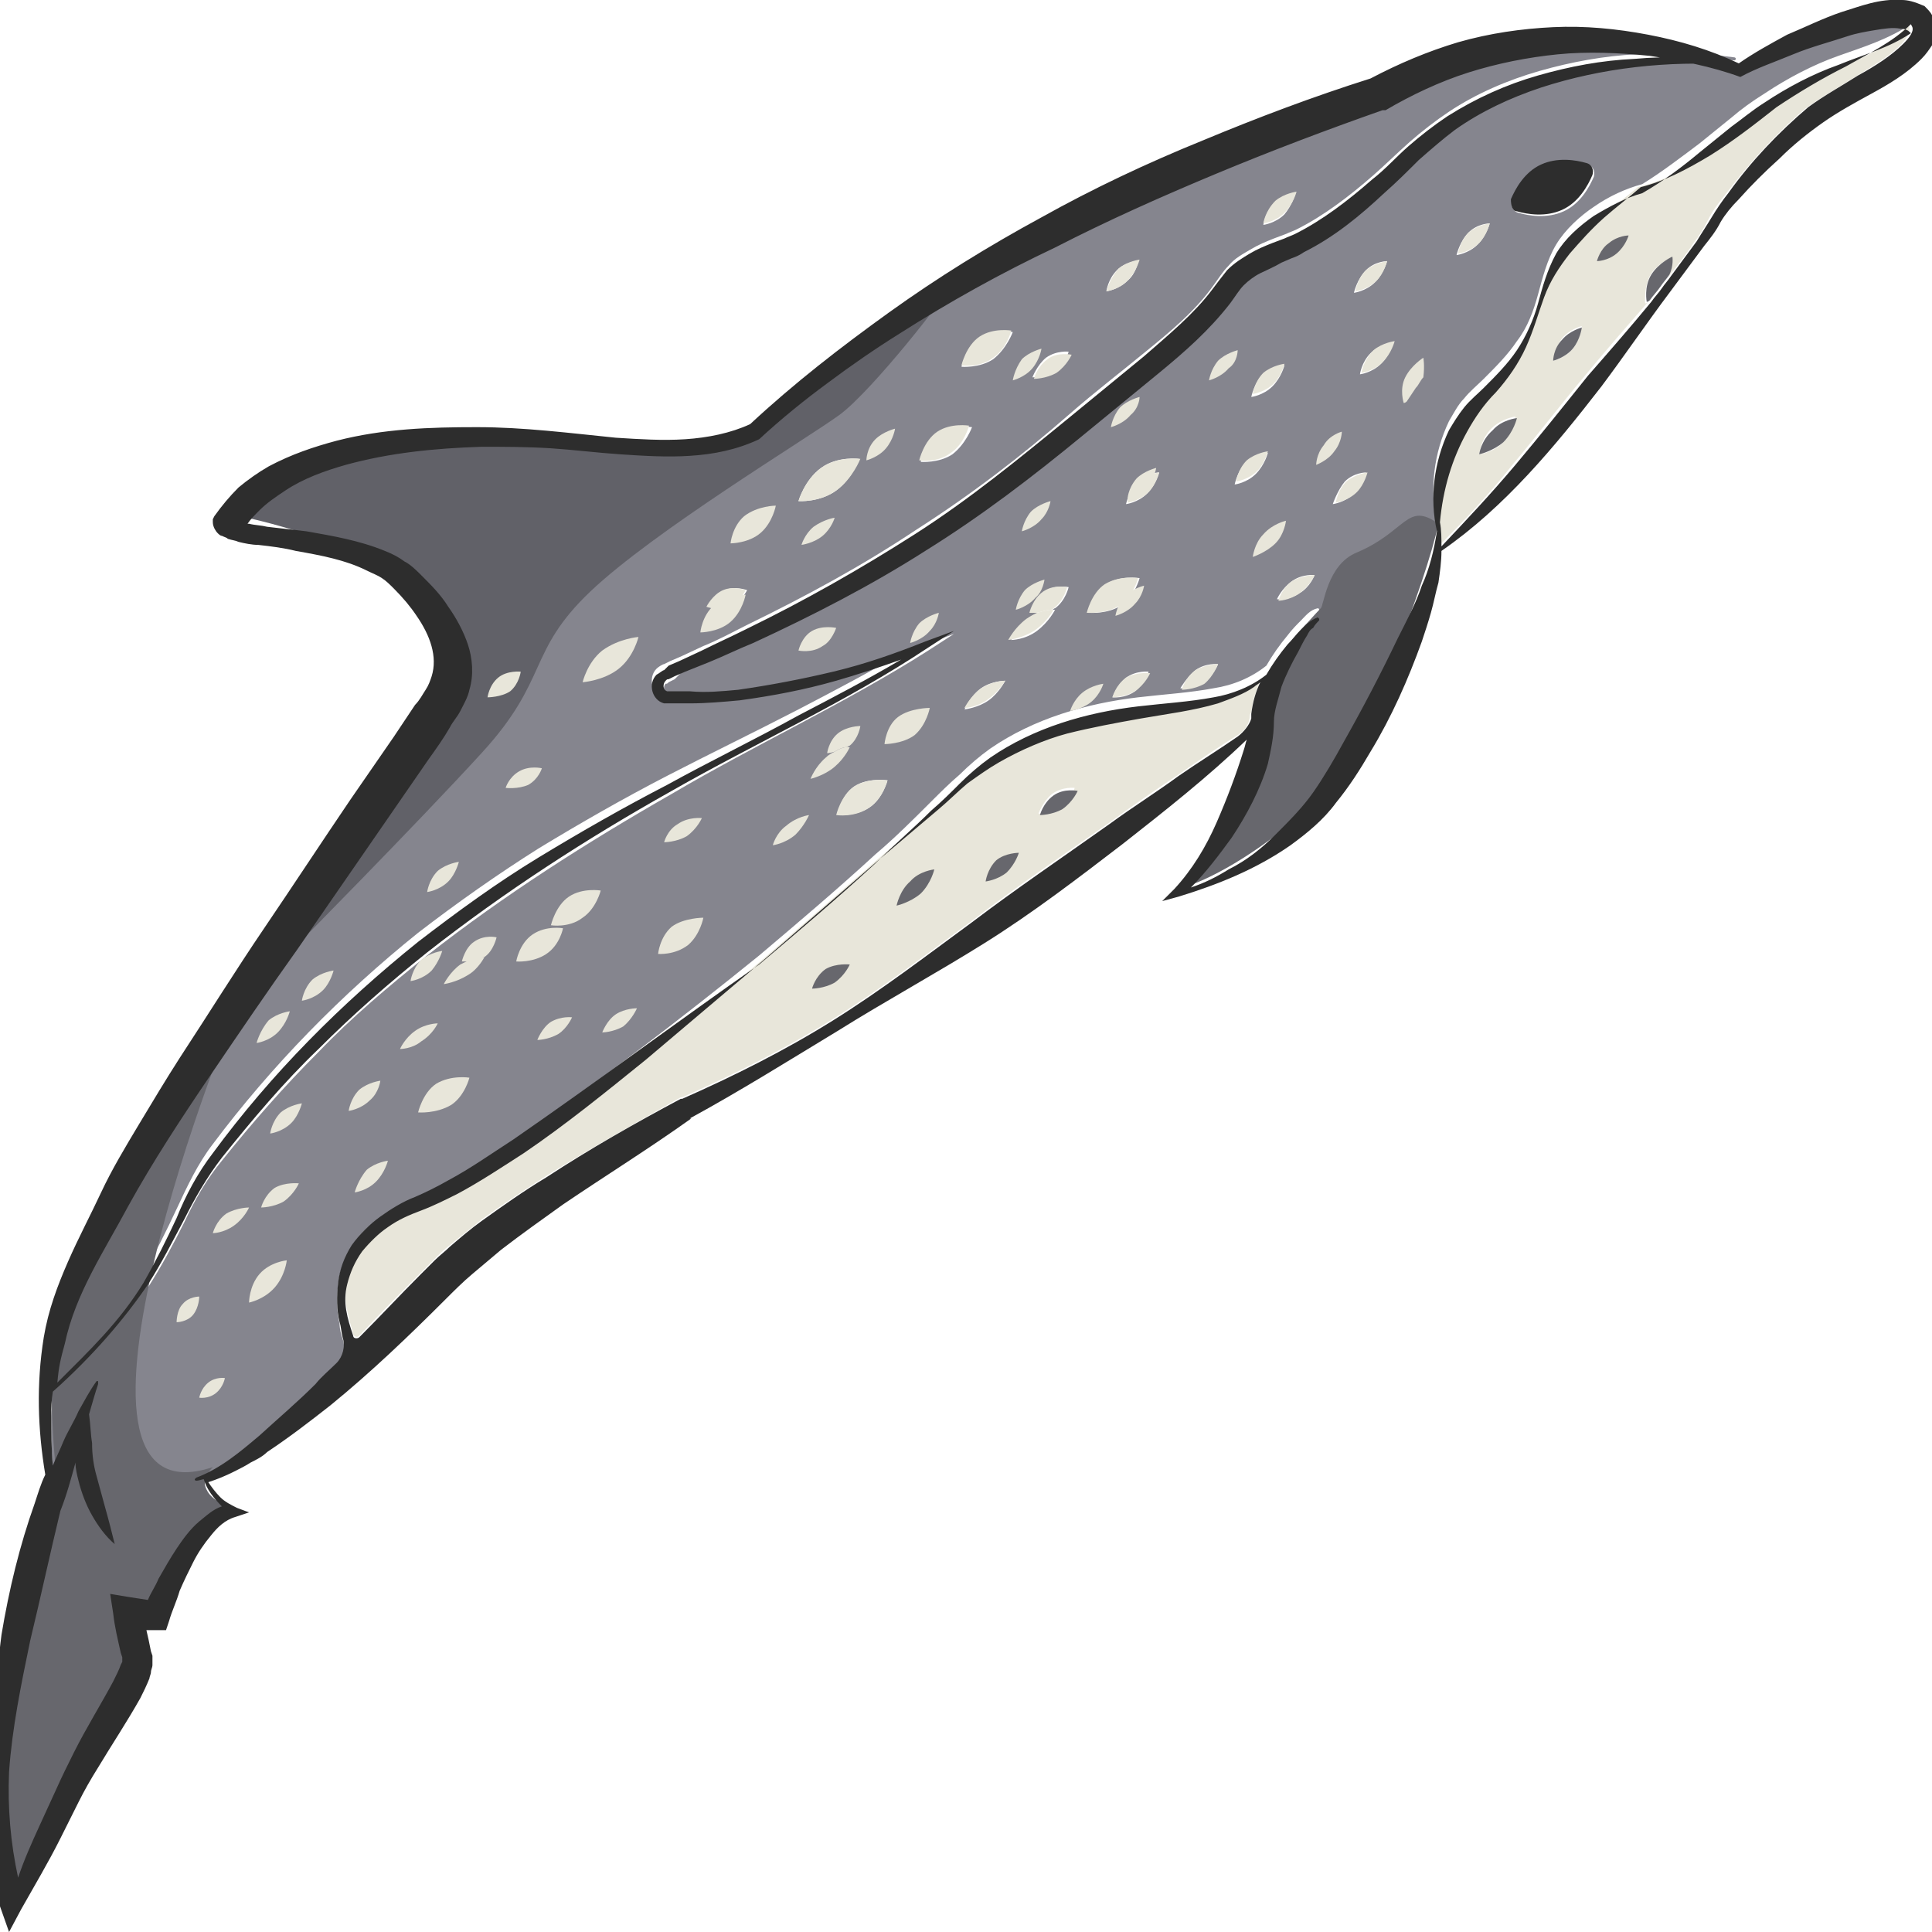 <?xml version="1.0" encoding="utf-8"?>
<!-- Generator: Adobe Illustrator 23.0.0, SVG Export Plug-In . SVG Version: 6.00 Build 0)  -->
<svg version="1.1" id="Layer_1" xmlns="http://www.w3.org/2000/svg" xmlns:xlink="http://www.w3.org/1999/xlink" x="0px" y="0px"
	 viewBox="0 0 128 128" style="enable-background:new 0 0 128 128;" xml:space="preserve">
<style type="text/css">
	.st0{fill:#85858E;}
	.st1{fill:#E8E6DA;}
	.st2{fill:#616168;}
	.st3{fill:#67676D;}
	.st4{fill:#2D2D2D;}
</style>
<g>
	<path class="st0" d="M2.5,121.1l1.1-2.4c0.4-0.8,0.8-1.7,1.2-2.5c0.9-1.6,1.8-3.1,2.6-4.7c0.2-0.4,0.4-0.8,0.5-1.1l0.1-0.2
		c0-0.1,0-0.1,0-0.2c0,0,0,0,0,0l0,0c0,0,0,0,0-0.1L8,109.6c-0.2-0.9-0.3-1.7-0.5-2.6l-0.2-1.3l1.2,0.2l1.3,0.2
		c0.2-0.5,0.4-1,0.7-1.4c0.4-0.7,0.7-1.3,1.2-2c0.4-0.6,0.9-1.3,1.5-1.8c0.4-0.4,0.9-0.8,1.5-1c-0.6-0.5-1.1-1.1-1.2-1.8
		c-0.2,0-0.3,0.1-0.5,0.1c-0.1,0-0.1,0-0.1-0.1c0,0,0-0.1,0.1-0.1l0,0c1.6-0.7,2.9-1.7,4.2-2.8c1.3-1.1,2.5-2.2,3.7-3.4
		c0.5-0.5,1-0.9,1.4-1.4c0.5-0.5,0.6-1.1,0.4-1.7c-0.1-0.3-0.2-0.6-0.2-1c-0.2-0.8-0.2-1.7-0.1-2.6c0.1-0.9,0.4-1.7,0.9-2.5
		c0.5-0.8,1.1-1.4,1.9-1.9c0.7-0.5,1.5-0.9,2.3-1.3c0.8-0.3,1.5-0.7,2.2-1.1c1.5-0.8,2.9-1.8,4.3-2.7c5.6-3.9,11-8,16.3-12.3
		c2.6-2.2,5.2-4.4,7.7-6.7c1.3-1.1,2.5-2.3,3.7-3.5c0.6-0.6,1.2-1.2,1.9-1.8c0.6-0.6,1.3-1.2,2-1.7c2.9-2,6.4-3,9.8-3.4
		c1.7-0.2,3.4-0.3,5-0.6c1.3-0.2,2.5-0.7,3.5-1.5c0.4-0.7,0.9-1.4,1.4-2c0.3-0.4,0.6-0.7,0.9-1c0.3-0.3,0.6-0.7,1.1-0.8
		c0,0,0.1,0,0.1,0.1c0,0,0,0.1,0,0.1l0,0c-0.1,0.1-0.3,0.3-0.4,0.5c-0.1,0.2-0.2,0.4-0.4,0.5c-0.2,0.4-0.4,0.8-0.6,1.1
		c-0.4,0.8-0.8,1.6-1.1,2.3c-0.3,0.8-0.5,1.6-0.5,2.3c0,1-0.2,1.9-0.4,2.8c-0.5,1.8-1.3,3.4-2.4,4.9c-0.8,1.2-1.7,2.3-2.7,3.3
		c0.9-0.3,1.7-0.7,2.5-1.2c1.1-0.7,2.1-1.5,3.1-2.3c0.9-0.9,1.8-1.8,2.5-2.8c0.7-1,1.3-2.1,2-3.3c1.2-2.3,2.4-4.5,3.6-6.9
		c0.6-1.2,1.1-2.3,1.6-3.5c0.4-1.2,0.7-2.4,1-3.6c-0.5-2.2-0.2-4.6,0.8-6.7c0.3-0.5,0.6-1.1,1-1.5c0.4-0.5,0.9-0.9,1.3-1.3
		c0.8-0.8,1.6-1.6,2.2-2.5c0.7-0.9,1.1-2,1.4-3.1c0.3-1.1,0.6-2.3,1.2-3.3c0.6-1,1.6-1.9,2.5-2.5c1-0.7,2.1-1.2,3.2-1.5c0,0,0,0,0,0
		c1.3-0.8,2.6-1.8,3.8-2.7l2.1-1.7c0.7-0.6,1.4-1.1,2.2-1.6c1.5-1,3.2-1.9,4.9-2.5c1.7-0.6,3.3-1.1,4.8-2.1c0,0,0-0.1-0.1-0.1
		c-0.1-0.1-0.4-0.2-0.6-0.2c-0.5-0.1-1.1,0-1.7,0.1c-0.6,0.1-1.2,0.2-1.8,0.4c-1.2,0.3-2.4,0.7-3.6,1.2c-1.2,0.5-2.4,0.9-3.5,1.5
		c0,0,0,0,0,0c-1.9-0.7-4-1.1-6-1.4c-2-0.2-4.1-0.3-6.1-0.1c-2,0.2-4,0.6-5.9,1.2c-1.9,0.6-3.7,1.5-5.5,2.5l-0.1,0l-0.1,0
		c-3.7,1.3-7.4,2.7-11,4.2c-3.6,1.5-7.2,3.2-10.7,4.9c-3.5,1.7-6.9,3.6-10.3,5.7c-1.6,1.1-3.3,2.1-4.8,3.3c-1.6,1.2-3.1,2.4-4.5,3.7
		l0,0l0,0c-1.4,0.7-3,1-4.6,1.1c-1.6,0.1-3.1,0-4.6-0.1c-1.5-0.1-3.1-0.3-4.6-0.4c-1.5-0.1-3.1-0.1-4.6-0.1c-3,0.1-6.1,0.4-9,1.2
		c-1.4,0.4-2.8,1-4,1.7c-0.6,0.4-1.2,0.8-1.7,1.3c-0.3,0.3-0.6,0.6-0.8,0.9c0,0,0.1,0,0.1,0c0.4,0.1,0.8,0.1,1.2,0.2
		c0.8,0.1,1.7,0.2,2.6,0.3c1.7,0.3,3.5,0.6,5.2,1.3c0.4,0.2,0.9,0.4,1.3,0.7c0.4,0.3,0.8,0.6,1.1,0.9c0.6,0.6,1.2,1.3,1.8,2.1
		c0.5,0.8,1,1.6,1.3,2.5c0.3,0.9,0.4,2,0.1,3c-0.1,0.5-0.3,1-0.6,1.4c-0.2,0.4-0.5,0.8-0.7,1.1c-0.5,0.7-0.9,1.4-1.4,2.1l-2.9,4.2
		l-5.8,8.4c-1.9,2.8-3.9,5.6-5.8,8.4c-1.9,2.8-3.8,5.7-5.4,8.6c-1.6,3-3.5,5.9-4.2,9.1c-0.3,1-0.4,1.5-0.5,2.6
		c2.1-2.2,4.1-4,5.7-6.6c0.8-1.4,1.5-2.8,2.2-4.3c0.7-1.5,1.4-3,2.4-4.3c3.9-5.2,8.5-9.9,13.6-14c2.6-2,5.3-3.9,8-5.6
		c2.8-1.7,5.6-3.3,8.5-4.8c2.9-1.5,5.8-2.9,8.7-4.4c2.3-1.2,4.6-2.4,6.8-3.7c-1.4,0.5-2.8,1-4.3,1.4c-2.1,0.6-4.2,1.1-6.4,1.3
		c-1.1,0.1-2.2,0.2-3.3,0.2c-0.3,0-0.5,0-0.8,0l-0.4,0l-0.2,0c-0.1,0-0.2,0-0.3,0c-0.8-0.2-1.1-1.3-0.5-1.9c0.1-0.1,0.4-0.3,0.5-0.3
		l0.4-0.2l0.7-0.3l1.5-0.7c1-0.4,1.9-0.9,2.9-1.4c3.9-1.9,7.6-3.9,11.2-6.3c3.6-2.3,7-4.9,10.2-7.7c1.6-1.4,3.3-2.7,5-4.1
		c1.6-1.3,3.3-2.7,4.5-4.4c0.3-0.4,0.6-0.9,1-1.3c0.4-0.5,1-0.8,1.5-1.1c0.5-0.3,1-0.5,1.5-0.7l0.8-0.3c0.2-0.1,0.5-0.2,0.7-0.3
		c1.8-0.9,3.5-2.2,5.1-3.6c0.8-0.7,1.5-1.4,2.4-2.2c0.8-0.7,1.7-1.4,2.6-2c1.8-1.2,3.9-2.1,6-2.7c2.1-0.6,4.3-1,6.4-1.1
		c2.2-0.1,4.3-0.1,6.5,0.2c0,0,0.1,0,0.1,0.1c0,0,0,0.1-0.1,0.1l0,0c-4.3-0.4-8.6,0.1-12.7,1.5c-2,0.7-3.9,1.6-5.7,2.8
		c-0.9,0.6-1.7,1.3-2.4,2c-0.8,0.7-1.5,1.5-2.3,2.2c-1.6,1.4-3.3,2.9-5.3,3.9c-0.2,0.1-0.5,0.2-0.8,0.4l-0.7,0.3
		c-0.5,0.2-1,0.4-1.4,0.7c-0.4,0.2-0.8,0.5-1.1,0.8c-0.3,0.3-0.6,0.8-0.9,1.2c-1.4,1.8-3,3.2-4.7,4.6l-5,4.1
		c-3.3,2.7-6.8,5.4-10.5,7.7c-3.7,2.3-7.5,4.3-11.4,6.1c-1,0.4-2,0.9-3,1.3l-1.5,0.6L44.7,45l-0.4,0.2c-0.1,0.1-0.1,0.1-0.2,0.1
		c-0.2,0.2-0.1,0.6,0.1,0.7c0,0,0.1,0,0.1,0l0.2,0l0.4,0c0.3,0,0.5,0,0.8,0c1.1,0,2.1,0,3.2-0.1c2.1-0.2,4.2-0.6,6.3-1.2
		c2.1-0.6,4.1-1.2,6.1-2l1.9-0.7l-1.7,1.1c-5.5,3.5-11.4,6.2-17,9.5c-5.6,3.2-11.1,6.7-16.2,10.7c-2.5,2-5,4.1-7.2,6.4
		c-2.3,2.3-4.4,4.7-6.4,7.2c-1,1.2-1.8,2.6-2.5,4.1c-0.7,1.4-1.5,2.9-2.4,4.3c-1.5,2.2-3.6,4.7-6.3,7.1c0,0.5-0.1,1-0.1,1.6
		c0,1.1,0,2.2,0.1,3.3c0.2-0.5,0.4-1.1,0.7-1.6c0.3-0.7,0.6-1.4,1-2c0.4-0.7,0.7-1.3,1.2-2c0,0,0.1,0,0.1,0c0,0,0,0.1,0,0.1l0,0.1
		c-0.2,0.6-0.4,1.3-0.6,2C6,94.4,6,95,6,95.7c0.1,0.7,0.2,1.5,0.3,2.2c0.2,0.7,0.4,1.4,0.6,2.2c0.2,0.7,0.5,1.5,0.6,2.3
		c-0.6-0.6-1.1-1.2-1.5-1.9c-0.4-0.7-0.7-1.5-0.9-2.3C5.1,97.8,5,97.3,5,96.9c-0.3,1.1-0.6,2.1-0.9,3.2c-0.8,2.8-1.4,5.7-2,8.6
		c-0.6,2.9-1.3,5.8-1.4,8.7c-0.1,2.4,0.1,4.7,0.5,7C1.6,123.3,2,122.2,2.5,121.1z M48.4,40.2c-0.7,0.3-1.5,0-1.5,0s0.3-0.8,1.1-1.1
		c0.7-0.3,1.5,0,1.5,0S49.1,39.9,48.4,40.2z M55.4,32.5c-1.1,0.8-2.5,0.7-2.5,0.7s0.4-1.4,1.5-2.2c1.1-0.8,2.5-0.6,2.5-0.6
		S56.5,31.7,55.4,32.5z M63.1,30.1c-0.9,0.6-2.1,0.5-2.1,0.5s0.3-1.3,1.2-1.9c0.9-0.6,2.2-0.4,2.2-0.4S64,29.4,63.1,30.1z
		 M65.8,23.8c-0.9,0.6-2.1,0.5-2.1,0.5s0.3-1.3,1.2-1.9c0.9-0.6,2.2-0.4,2.2-0.4S66.7,23.1,65.8,23.8z M69.9,24.6
		C69.2,25,68.4,25,68.4,25s0.3-0.8,0.9-1.3c0.7-0.5,1.5-0.4,1.5-0.4S70.6,24.1,69.9,24.6z M74.7,18.6c-0.6,0.6-1.4,0.7-1.4,0.7
		s0.1-0.8,0.7-1.4c0.6-0.6,1.4-0.6,1.4-0.6S75.3,18.1,74.7,18.6z M85.1,14.2c-0.6,0.6-1.4,0.7-1.4,0.7s0.1-0.8,0.7-1.4
		c0.6-0.6,1.4-0.6,1.4-0.6S85.6,13.6,85.1,14.2z M100.2,13.3c0.3-0.7,0.9-1.8,2-2.3c1.1-0.5,2.3-0.3,3-0.1c0.3,0.1,0.5,0.4,0.4,0.8
		c-0.3,0.7-0.9,1.8-2,2.3c-1.1,0.5-2.3,0.3-3,0.1C100.2,14,100.1,13.6,100.2,13.3z M97.3,15.4c0.6-0.6,1.4-0.6,1.4-0.6
		s-0.2,0.8-0.8,1.4c-0.6,0.6-1.4,0.7-1.4,0.7S96.7,16,97.3,15.4z M91.5,24.1c-0.6,0.6-1.4,0.7-1.4,0.7s0.1-0.8,0.7-1.4
		c0.6-0.6,1.4-0.6,1.4-0.6S92.1,23.5,91.5,24.1z M90.5,17.9c0.6-0.6,1.4-0.6,1.4-0.6s-0.2,0.8-0.8,1.4c-0.6,0.6-1.4,0.7-1.4,0.7
		S89.9,18.5,90.5,17.9z M89.1,31.9c0.6-0.6,1.4-0.6,1.4-0.6s-0.2,0.8-0.8,1.4c-0.6,0.6-1.4,0.7-1.4,0.7S88.6,32.5,89.1,31.9z
		 M85.6,38.5c0.7-0.5,1.5-0.4,1.5-0.4s-0.3,0.8-1,1.2c-0.7,0.5-1.5,0.4-1.5,0.4S84.9,39,85.6,38.5z M83.7,24.8
		c0.6-0.6,1.4-0.6,1.4-0.6s-0.2,0.8-0.8,1.4c-0.6,0.6-1.4,0.7-1.4,0.7S83.1,25.3,83.7,24.8z M82.6,30.6c0.6-0.6,1.4-0.6,1.4-0.6
		s-0.2,0.8-0.8,1.4c-0.6,0.6-1.4,0.7-1.4,0.7S82,31.1,82.6,30.6z M75.2,45.8c-0.7,0.5-1.5,0.4-1.5,0.4s0.3-0.8,0.9-1.3
		c0.7-0.5,1.5-0.4,1.5-0.4S75.8,45.3,75.2,45.8z M79.2,44.4c0.7-0.5,1.5-0.4,1.5-0.4s-0.3,0.8-1,1.2c-0.7,0.5-1.5,0.4-1.5,0.4
		S78.6,44.9,79.2,44.4z M75.4,31.9c0.6-0.6,1.4-0.6,1.4-0.6s-0.2,0.8-0.8,1.4c-0.6,0.6-1.4,0.7-1.4,0.7S74.8,32.5,75.4,31.9z
		 M73.3,38.7c0.9-0.6,2.2-0.4,2.2-0.4s-0.3,1.2-1.2,1.8s-2.1,0.5-2.1,0.5S72.4,39.3,73.3,38.7z M68.1,41c0.2-0.2,0.5-0.3,0.7-0.4
		c-0.3,0-0.5,0-0.5,0s0.2-0.9,0.9-1.4c0.7-0.5,1.6-0.3,1.6-0.3s-0.2,0.9-0.9,1.4c-0.1,0-0.1,0.1-0.2,0.1c0.1,0,0.2,0,0.2,0
		s-0.4,0.8-1.2,1.4c-0.8,0.6-1.7,0.6-1.7,0.6S67.3,41.6,68.1,41z M65,45.6c0.7-0.5,1.6-0.5,1.6-0.5s-0.4,0.8-1.1,1.3
		c-0.7,0.5-1.6,0.6-1.6,0.6S64.3,46.1,65,45.6z M56.6,52.1c0.9-0.6,2.2-0.4,2.2-0.4s-0.3,1.2-1.2,1.8c-0.9,0.6-2.1,0.5-2.1,0.5
		S55.7,52.7,56.6,52.1z"/>
	<path class="st1" d="M117.5,7.1c-1.4,1-2.9,2.2-4.4,3.2c-1.4,0.9-2.9,1.7-4.6,2.1c-0.8,0.7-1.7,1.3-2.4,2c-0.8,0.7-1.6,1.5-2.3,2.4
		c-0.7,0.8-1.3,1.8-1.7,2.9c-0.4,1.1-0.7,2.2-1.2,3.3c-0.5,1.1-1.2,2.1-2,3c-0.8,0.8-1.4,1.7-1.9,2.6c-1,1.8-1.6,3.9-1.8,6
		c0.1,0.5,0.1,1.1,0.1,1.6c1.7-1.7,3.4-3.5,4.9-5.4c1.6-1.9,3.2-4,4.8-5.9c1.4-1.7,2.8-3.3,4.2-4.9c-0.1,0.1-0.2,0.1-0.2,0.1
		s-0.1-1,0.3-1.8s1.4-1.2,1.4-1.2s0.1,0.6-0.2,1.3c0.6-0.8,1.2-1.5,1.7-2.3c0.4-0.5,0.7-1,1-1.6c0.3-0.6,0.7-1.1,1.1-1.6
		c1.6-2.1,3.3-4,5.3-5.7c1.1-0.8,2.2-1.4,3.3-2.1c1.1-0.7,2.2-1.3,3-2.1c0.4-0.4,0.6-0.8,0.6-1.1c0-0.1,0-0.2-0.1-0.2c0,0,0,0,0,0
		c-1.2,1.3-2.9,2.1-4.5,2.8C120.5,5.2,119,6.1,117.5,7.1z M99.6,29.3C98.9,30,98,30.1,98,30.1s0.1-1,0.8-1.7
		c0.7-0.7,1.6-0.8,1.6-0.8S100.3,28.6,99.6,29.3z M104.2,23.1c-0.5,0.6-1.3,0.8-1.3,0.8s0.1-0.8,0.6-1.5c0.5-0.6,1.3-0.8,1.3-0.8
		S104.7,22.5,104.2,23.1z"/>
	<path class="st1" d="M82.9,47.2c0.1-0.8,0.3-1.4,0.6-2.1c-0.1,0.1-0.3,0.2-0.4,0.3c-0.7,0.5-1.6,0.8-2.4,1.1
		c-1.7,0.5-3.4,0.7-5.1,1c-1.7,0.3-3.3,0.6-4.9,1c-1.6,0.5-3.1,1.1-4.5,1.9c-0.7,0.4-1.4,0.9-2.1,1.4c-0.7,0.5-1.3,1.1-1.9,1.7
		l-3.9,3.3l-7.7,6.7c-2.6,2.2-5.1,4.5-7.8,6.6c-2.6,2.2-5.3,4.3-8.1,6.2c-1.4,1-2.9,1.9-4.4,2.7c-0.8,0.4-1.5,0.8-2.4,1.1
		c-0.8,0.3-1.5,0.6-2.2,1.1c-0.7,0.5-1.3,1-1.7,1.6c-0.5,0.6-0.8,1.4-1,2.2c-0.3,1.2,0.1,2.2,0.4,3.4c0.1,0.2,0.3,0.2,0.4,0.1
		c1.4-1.5,2.6-2.7,4.1-4.2l0.9-0.9c0.3-0.3,0.6-0.6,1-0.9c0.7-0.6,1.4-1.1,2.1-1.7c1.4-1,2.9-2,4.3-2.9c2.9-1.8,5.9-3.5,8.9-5.2
		l0.1,0c3.4-1.5,6.8-3.2,10-5.2c3.2-2,6.2-4.3,9.2-6.5c3-2.3,6.1-4.4,9.1-6.5c1.5-1.1,3.1-2.2,4.6-3.2c1.3-0.9,2.6-1.8,3.9-2.6
		c0.5-0.3,0.8-0.8,0.8-1.3C82.8,47.4,82.8,47.3,82.9,47.2z M70.3,53.5c-0.7,0.5-1.5,0.4-1.5,0.4s0.3-0.8,0.9-1.3
		c0.7-0.5,1.5-0.4,1.5-0.4S71,53,70.3,53.5z"/>
	<path class="st2" d="M19.1,63.2c0,0,8.6-8.7,12.8-13.3c4.5-4.9,3-6.7,7.2-10.7s14.3-10.1,16.5-11.7c2.2-1.6,7.4-8.3,7-8.1
		c-0.4,0.1-10,6.6-13.2,9.4c-2,0.3-7.4,1.2-18.4-0.3c-3.3,0.2-14.2,2-15.1,5.7c3.4,0.7,8.9,2.5,11.4,4.4c2.6,1.9,3.3,6.3,1.9,8
		c-1.4,1.7-9.8,15-9.8,15L19.1,63.2z"/>
	<path class="st3" d="M15.9,66.5c-0.4,0.2-14.1,34.8-1.8,30.7c-1.7,1.7,1.2,2.7,1.2,2.7s-5.1,4.2-4.9,6.7c-1.7-0.3-2,0.2-2,0.2
		l0.8,4l-8.5,15.6c0,0-0.9-10.3,0.3-16.1C2.3,104.5,3.9,98,3.8,98s-0.8-7.4,0-10.1s7-13.9,7-14.1C10.9,73.6,15.9,66.5,15.9,66.5z"/>
	<path class="st3" d="M87.5,40.3c0.2-0.1,0.4-2.9,2.4-3.7c3.3-1.4,3.3-3.4,5.4-1.9c-0.7,3.4-5.1,15.9-9,19.2c-3.8,3.3-7,4.7-8,4.9
		c2.2-2.8,4.4-7.3,4.6-8.9s1.1-5.4,2-6.6C85.7,42.2,87.5,40.3,87.5,40.3z"/>
	<path class="st4" d="M100.5,14c0.7,0.2,1.9,0.4,3-0.1c1.1-0.5,1.7-1.6,2-2.3c0.1-0.3,0-0.7-0.4-0.8c-0.7-0.2-1.9-0.4-3,0.1
		c-1.1,0.5-1.7,1.6-2,2.3C100.1,13.6,100.2,14,100.5,14z"/>
	<path class="st4" d="M0.6,128l0.8-1.5c0.9-1.6,1.8-3.1,2.6-4.7l1.2-2.4c0.4-0.8,0.8-1.5,1.3-2.3c0.9-1.5,1.9-3,2.8-4.6
		c0.2-0.4,0.4-0.8,0.6-1.3c0-0.1,0.1-0.3,0.1-0.4c0-0.2,0.1-0.3,0.1-0.5c0-0.1,0-0.2,0-0.3l0-0.2c0,0,0-0.1,0-0.1l-0.1-0.3
		c-0.1-0.5-0.2-1-0.3-1.4l0.6,0L11,108l0.2-0.6c0.2-0.7,0.5-1.3,0.7-2c0.3-0.7,0.6-1.3,0.9-1.9c0.3-0.6,0.7-1.2,1.2-1.8
		c0.4-0.5,0.9-1,1.6-1.2l0.9-0.3l-0.8-0.3c-0.4-0.2-0.8-0.4-1.1-0.7c-0.3-0.3-0.6-0.7-0.8-1l0,0c0,0,0,0,0,0
		c0.6-0.2,1.1-0.4,1.7-0.7c0.4-0.2,0.8-0.4,1.1-0.6c0.4-0.2,0.8-0.4,1.1-0.7c1.5-1,2.8-2,4.2-3.1c2.7-2.2,5.2-4.6,7.6-7
		c0.6-0.6,1.2-1.2,1.8-1.7c0.6-0.5,1.3-1.1,1.9-1.6c1.3-1,2.7-2,4.1-3c2.8-1.9,5.7-3.7,8.5-5.7l-0.1,0c3.3-1.8,6.5-3.8,9.8-5.8
		c3.2-2,6.5-3.8,9.7-5.8c3.2-2,6.2-4.3,9.2-6.6c2.8-2.2,5.6-4.4,8.2-6.9c-0.1,0.3-0.1,0.4-0.2,0.7c-0.5,1.6-1.1,3.2-1.8,4.8
		c-0.7,1.6-1.6,3.1-2.8,4.4l-0.8,0.8l1.1-0.3c2.6-0.8,5.1-1.8,7.4-3.4c1.1-0.8,2.2-1.7,3-2.8c0.9-1.1,1.6-2.2,2.3-3.4
		c1.4-2.3,2.5-4.8,3.4-7.3c0.2-0.6,0.4-1.2,0.6-1.9c0.2-0.7,0.3-1.3,0.5-2c0.1-0.7,0.2-1.4,0.2-2.1c4.2-2.9,7.5-6.9,10.6-10.9
		c1.5-2,3-4.2,4.5-6.2l2.3-3.1c0.4-0.5,0.8-1,1.1-1.6c0.3-0.5,0.7-1,1.2-1.5c0.8-0.9,1.7-1.8,2.7-2.7c0.9-0.9,1.9-1.7,2.9-2.4
		c1-0.7,2.1-1.3,3.2-1.9c1.1-0.6,2.3-1.3,3.3-2.3c0.3-0.3,0.5-0.6,0.7-0.9c0.2-0.4,0.3-0.8,0.2-1.3c0-0.2-0.1-0.4-0.2-0.7
		c-0.1-0.2-0.3-0.4-0.5-0.6C126.8,0.1,126.4,0,126,0c-1.5-0.1-2.7,0.4-4,0.8c-1.2,0.4-2.4,1-3.6,1.5c-1.1,0.6-2.2,1.2-3.2,1.9
		c0,0,0,0,0,0c-1.9-0.9-3.9-1.5-6-1.9c-2.1-0.4-4.2-0.6-6.3-0.5c-2.1,0.1-4.2,0.4-6.3,1c-2,0.6-3.9,1.4-5.8,2.4
		c-3.8,1.2-7.5,2.6-11.1,4.1c-3.7,1.5-7.3,3.2-10.7,5.1c-3.5,1.9-6.9,4-10.1,6.3c-3.2,2.3-6.3,4.7-9.2,7.4c-1.3,0.6-2.8,0.9-4.3,1
		c-1.5,0.1-3,0-4.6-0.1c-3-0.3-6.1-0.7-9.2-0.7c-3.1,0-6.2,0.1-9.3,0.9c-1.5,0.4-3,0.9-4.5,1.7c-0.7,0.4-1.4,0.9-2,1.4
		c-0.6,0.6-1.1,1.2-1.6,1.9l-0.1,0.2l0,0.2c0,0.3,0.2,0.6,0.3,0.7c0.1,0.1,0.2,0.2,0.3,0.2c0.2,0.1,0.3,0.1,0.4,0.2
		c0.3,0.1,0.5,0.1,0.7,0.2c0.4,0.1,0.9,0.2,1.3,0.2c0.9,0.1,1.7,0.2,2.5,0.4c1.7,0.3,3.3,0.6,4.7,1.3c0.4,0.2,0.7,0.3,1,0.5
		c0.3,0.2,0.5,0.4,0.8,0.7c0.6,0.6,1.1,1.2,1.5,1.8c0.9,1.3,1.4,2.7,1,4c-0.1,0.3-0.2,0.6-0.4,0.9c-0.2,0.3-0.4,0.7-0.7,1l-1.4,2.1
		l-2.9,4.2c-1.9,2.8-3.8,5.7-5.7,8.5c-1.9,2.8-3.7,5.7-5.6,8.6c-0.9,1.4-1.8,2.9-2.7,4.4c-0.9,1.5-1.8,3-2.5,4.5
		c-0.7,1.5-1.5,3-2.2,4.6c-0.7,1.6-1.3,3.2-1.6,5c-0.5,3.1-0.4,6.1,0.1,9.1c-0.3,0.6-0.5,1.3-0.7,1.9c-1,2.8-1.7,5.7-2.2,8.7
		c-0.4,3-0.4,6-0.5,9c0,3,0.1,6,0.4,9L0.6,128z M82,48.8c-1.3,0.9-2.6,1.7-3.9,2.6c-1.5,1.1-3.1,2.1-4.6,3.2
		c-3.1,2.2-6.2,4.3-9.1,6.5c-3,2.2-6,4.5-9.2,6.5c-3.2,2-6.6,3.7-10,5.2l-0.1,0c-3,1.6-6,3.3-8.9,5.2c-1.5,0.9-2.9,1.9-4.3,2.9
		c-0.7,0.5-1.4,1.1-2.1,1.7c-0.3,0.3-0.7,0.6-1,0.9l-0.9,0.9c-1.5,1.5-2.6,2.7-4.1,4.2c-0.1,0.1-0.4,0.1-0.4-0.1
		c-0.4-1.2-0.7-2.2-0.4-3.4c0.2-0.8,0.5-1.5,1-2.2c0.5-0.6,1.1-1.2,1.7-1.6c0.7-0.5,1.4-0.8,2.2-1.1c0.8-0.3,1.6-0.7,2.4-1.1
		c1.5-0.8,3-1.8,4.4-2.7c2.8-1.9,5.5-4.1,8.1-6.2c2.6-2.2,5.2-4.4,7.8-6.6l7.7-6.7l3.9-3.3c0.6-0.5,1.3-1.2,1.9-1.7
		c0.7-0.5,1.4-1,2.1-1.4c1.4-0.8,3-1.5,4.5-1.9c1.6-0.4,3.2-0.7,4.9-1c1.7-0.3,3.4-0.5,5.1-1c0.8-0.3,1.7-0.6,2.4-1.1
		c0.1-0.1,0.3-0.2,0.4-0.3c-0.3,0.6-0.5,1.3-0.6,2.1c0,0.1,0,0.2,0,0.3C82.8,48,82.4,48.5,82,48.8z M126.6,1.6c0,0,0.1,0.2,0.1,0.2
		c0.1,0.3-0.2,0.7-0.6,1.1c-0.8,0.8-1.9,1.5-3,2.1c-1.1,0.7-2.2,1.3-3.3,2.1c-2,1.7-3.8,3.6-5.3,5.7c-0.4,0.5-0.8,1.1-1.1,1.6
		c-0.3,0.5-0.7,1.1-1,1.6c-0.6,0.8-1.1,1.5-1.7,2.3c-0.2,0.3-0.4,0.5-0.6,0.8c-0.2,0.3-0.5,0.6-0.7,0.9c-1.4,1.7-2.8,3.3-4.2,4.9
		c-1.6,2-3.2,4-4.8,5.9c-1.6,1.9-3.2,3.6-4.9,5.4c0-0.5,0-1.1-0.1-1.6c0.2-2.2,0.8-4.2,1.8-6c0.5-0.9,1.1-1.8,1.9-2.6
		c0.8-0.9,1.5-1.9,2-3c0.5-1.1,0.8-2.2,1.2-3.3c0.4-1.1,1-2,1.7-2.9c0.7-0.8,1.4-1.6,2.3-2.4c0.8-0.7,1.6-1.3,2.4-2
		c1.6-0.4,3.1-1.2,4.6-2.1c1.6-1,3-2.1,4.4-3.2c1.5-1,3-1.9,4.6-2.7C123.7,3.6,125.4,2.8,126.6,1.6C126.6,1.6,126.6,1.6,126.6,1.6z
		 M0.6,117.4c0.2-2.9,0.8-5.8,1.4-8.7c0.7-2.9,1.3-5.7,2-8.6C4.4,99.1,4.7,98,5,96.9c0,0.4,0.1,0.8,0.2,1.2c0.2,0.8,0.5,1.6,0.9,2.3
		c0.4,0.7,0.9,1.4,1.5,1.9c-0.2-0.8-0.4-1.6-0.6-2.3c-0.2-0.7-0.4-1.5-0.6-2.2c-0.2-0.7-0.3-1.4-0.3-2.2C6,95,6,94.4,5.9,93.7
		c0.2-0.7,0.4-1.4,0.6-2l0-0.1c0,0,0-0.1,0-0.1c0,0-0.1,0-0.1,0c-0.5,0.7-0.8,1.3-1.2,2c-0.3,0.7-0.7,1.3-1,2
		c-0.2,0.5-0.5,1.1-0.7,1.6c-0.1-1.1-0.1-2.2-0.1-3.3c0-0.5,0-1,0.1-1.6c2.7-2.4,4.8-4.9,6.3-7.1c0.9-1.4,1.6-2.8,2.4-4.3
		c0.7-1.4,1.5-2.8,2.5-4.1c2-2.5,4.1-5,6.4-7.2c2.3-2.3,4.7-4.4,7.2-6.4c5.1-4,10.5-7.5,16.2-10.7c5.6-3.2,11.6-5.9,17-9.5l1.7-1.1
		l-1.9,0.7c-2,0.8-4,1.5-6.1,2c-2.1,0.5-4.2,0.9-6.3,1.2c-1.1,0.1-2.1,0.2-3.2,0.1c-0.3,0-0.5,0-0.8,0l-0.4,0l-0.2,0
		c0,0-0.1,0-0.1,0c-0.3-0.1-0.3-0.5-0.1-0.7c0.1-0.1,0.1-0.1,0.2-0.1l0.4-0.2l0.7-0.3l1.5-0.6c1-0.4,2-0.9,3-1.3
		c3.9-1.8,7.8-3.8,11.4-6.1c3.7-2.3,7.1-4.9,10.5-7.7l5-4.1c1.7-1.4,3.3-2.8,4.7-4.6c0.3-0.4,0.6-0.9,0.9-1.2
		c0.3-0.3,0.7-0.6,1.1-0.8c0.4-0.2,0.9-0.4,1.4-0.7l0.7-0.3c0.3-0.1,0.5-0.2,0.8-0.4c2-1,3.7-2.4,5.3-3.9c0.8-0.7,1.6-1.5,2.3-2.2
		c0.8-0.7,1.6-1.4,2.4-2c1.7-1.2,3.6-2.1,5.7-2.8c4-1.3,8.4-1.8,12.7-1.5l0,0c0,0,0.1,0,0.1-0.1c0,0,0-0.1-0.1-0.1
		c-2.1-0.3-4.3-0.4-6.5-0.2c-2.2,0.1-4.3,0.5-6.4,1.1c-2.1,0.6-4.1,1.5-6,2.7c-0.9,0.6-1.8,1.3-2.6,2c-0.8,0.7-1.5,1.5-2.4,2.2
		c-1.6,1.4-3.3,2.7-5.1,3.6c-0.2,0.1-0.5,0.2-0.7,0.3l-0.8,0.3c-0.5,0.2-1,0.4-1.5,0.7c-0.5,0.3-1,0.6-1.5,1.1
		c-0.4,0.5-0.7,0.9-1,1.3c-1.2,1.6-2.9,3-4.5,4.4c-1.7,1.4-3.3,2.7-5,4.1c-3.3,2.7-6.6,5.4-10.2,7.7c-3.6,2.3-7.3,4.4-11.2,6.3
		c-1,0.5-1.9,0.9-2.9,1.4l-1.5,0.7l-0.7,0.3L44,44.4c-0.1,0-0.3,0.2-0.5,0.3c-0.6,0.6-0.3,1.7,0.5,1.9c0.1,0,0.2,0,0.3,0l0.2,0
		l0.4,0c0.3,0,0.5,0,0.8,0c1.1,0,2.2-0.1,3.3-0.2c2.2-0.3,4.3-0.7,6.4-1.3c1.4-0.4,2.9-0.9,4.3-1.4c-2.2,1.3-4.5,2.5-6.8,3.7
		C50,49,47.1,50.4,44.2,52c-2.9,1.5-5.7,3.1-8.5,4.8c-2.8,1.7-5.4,3.6-8,5.6c-5.1,4.1-9.7,8.7-13.6,14c-1,1.3-1.8,2.8-2.4,4.3
		c-0.7,1.5-1.4,2.9-2.2,4.3c-1.6,2.6-3.5,4.4-5.7,6.6c0.1-1.1,0.2-1.5,0.5-2.6c0.7-3.3,2.6-6.1,4.2-9.1c1.6-2.9,3.5-5.8,5.4-8.6
		c1.9-2.8,3.8-5.6,5.8-8.4l5.8-8.4l2.9-4.2c0.5-0.7,1-1.4,1.4-2.1c0.2-0.4,0.5-0.7,0.7-1.1c0.2-0.4,0.5-0.9,0.6-1.4
		c0.3-1,0.2-2.1-0.1-3c-0.3-0.9-0.8-1.8-1.3-2.5c-0.5-0.8-1.1-1.4-1.8-2.1c-0.3-0.3-0.7-0.7-1.1-0.9c-0.4-0.3-0.8-0.5-1.3-0.7
		c-1.7-0.7-3.5-1-5.2-1.3c-0.9-0.1-1.7-0.2-2.6-0.3c-0.4-0.1-0.8-0.1-1.2-0.2c0,0-0.1,0-0.1,0c0.2-0.3,0.5-0.6,0.8-0.9
		c0.5-0.5,1.1-0.9,1.7-1.3c1.2-0.8,2.6-1.3,4-1.7c2.9-0.8,5.9-1.1,9-1.2c1.5,0,3,0,4.6,0.1c1.5,0.1,3.1,0.3,4.6,0.4
		c1.5,0.1,3.1,0.2,4.6,0.1c1.6-0.1,3.1-0.4,4.6-1.1l0,0l0,0c1.4-1.3,3-2.6,4.5-3.7c1.6-1.2,3.2-2.3,4.8-3.3c3.3-2.1,6.7-4,10.3-5.7
		c3.5-1.8,7.1-3.4,10.7-4.9c3.6-1.5,7.3-2.9,11-4.2l0.1,0l0.1,0c1.7-1,3.6-1.9,5.5-2.5c1.9-0.6,3.9-1,5.9-1.2c2-0.2,4.1-0.1,6.1,0.1
		c2,0.3,4.1,0.7,6,1.4c0,0,0,0,0,0c1.1-0.6,2.3-1,3.5-1.5c1.2-0.5,2.4-0.8,3.6-1.2c0.6-0.2,1.2-0.3,1.8-0.4c0.6-0.1,1.2-0.2,1.7-0.1
		c0.3,0,0.5,0.1,0.6,0.2c0,0,0.1,0.1,0.1,0.1c-1.5,1-3.1,1.4-4.8,2.1c-1.7,0.6-3.4,1.5-4.9,2.5c-0.8,0.5-1.5,1.1-2.2,1.6l-2.1,1.7
		c-1.2,1-2.4,1.9-3.8,2.7c0,0,0,0,0,0c-1.1,0.3-2.2,0.9-3.2,1.5c-1,0.7-1.9,1.5-2.5,2.5c-0.6,1.1-0.9,2.2-1.2,3.3
		c-0.3,1.1-0.8,2.2-1.4,3.1c-0.6,0.9-1.4,1.7-2.2,2.5c-0.4,0.4-0.9,0.8-1.3,1.3c-0.4,0.5-0.7,1-1,1.5c-1,2.1-1.3,4.5-0.8,6.7
		c-0.2,1.3-0.5,2.5-1,3.6c-0.4,1.2-1,2.3-1.6,3.5c-1.1,2.3-2.3,4.6-3.6,6.9c-0.6,1.1-1.3,2.3-2,3.3c-0.7,1-1.6,1.9-2.5,2.8
		c-0.9,0.9-1.9,1.7-3.1,2.3c-0.8,0.5-1.6,0.9-2.5,1.2c1-1,1.9-2.2,2.7-3.3c1-1.5,1.9-3.2,2.4-4.9c0.2-0.9,0.4-1.8,0.4-2.8
		c0-0.7,0.3-1.5,0.5-2.3c0.3-0.8,0.7-1.6,1.1-2.3c0.2-0.4,0.4-0.8,0.6-1.1c0.1-0.2,0.2-0.4,0.4-0.5c0.1-0.2,0.3-0.4,0.4-0.5l0,0
		c0,0,0-0.1,0-0.1c0,0-0.1-0.1-0.1-0.1c-0.5,0.2-0.8,0.5-1.1,0.8c-0.3,0.3-0.6,0.7-0.9,1c-0.5,0.6-1,1.3-1.4,2
		c-1,0.8-2.3,1.3-3.5,1.5c-1.6,0.3-3.3,0.4-5,0.6c-3.4,0.4-6.9,1.4-9.8,3.4c-0.7,0.5-1.4,1.1-2,1.7c-0.6,0.6-1.2,1.2-1.9,1.8
		c-1.2,1.2-2.5,2.3-3.7,3.5c-2.5,2.3-5.1,4.5-7.7,6.7C45,67.6,39.5,71.7,34,75.5c-1.4,0.9-2.8,1.9-4.3,2.7c-0.7,0.4-1.5,0.8-2.2,1.1
		c-0.8,0.3-1.6,0.8-2.3,1.3c-0.7,0.5-1.4,1.2-1.9,1.9c-0.5,0.8-0.8,1.6-0.9,2.5c-0.1,0.9-0.1,1.8,0.1,2.6c0.1,0.3,0.1,0.6,0.2,1
		c0.2,0.6,0,1.3-0.4,1.7c-0.5,0.5-1,0.9-1.4,1.4c-1.2,1.2-2.5,2.3-3.7,3.4c-1.3,1.1-2.6,2.2-4.2,2.8l0,0c0,0-0.1,0.1-0.1,0.1
		c0,0.1,0.1,0.1,0.1,0.1c0.2,0,0.4-0.1,0.5-0.1c0.2,0.7,0.7,1.3,1.2,1.8c-0.6,0.2-1,0.6-1.5,1c-0.6,0.5-1.1,1.2-1.5,1.8
		c-0.4,0.6-0.8,1.3-1.2,2c-0.2,0.5-0.5,0.9-0.7,1.4l-1.3-0.2l-1.2-0.2l0.2,1.3c0.1,0.9,0.3,1.7,0.5,2.6l0.1,0.3c0,0,0,0.1,0,0.1l0,0
		c0,0,0,0,0,0c0,0,0,0.1,0,0.2l-0.1,0.2c-0.1,0.3-0.3,0.7-0.5,1.1c-0.8,1.5-1.8,3.1-2.6,4.7c-0.4,0.8-0.8,1.6-1.2,2.5l-1.1,2.4
		c-0.5,1.1-1,2.2-1.4,3.4C0.7,122.1,0.5,119.8,0.6,117.4z"/>
	<g>
		<g>
			<path class="st1" d="M39.9,43.1c-1,0.8-1.3,2.1-1.3,2.1s1.4-0.1,2.4-0.9c1-0.8,1.3-2.1,1.3-2.1S41,42.3,39.9,43.1z"/>
			<path class="st1" d="M47.3,40.1c-0.8,0.7-0.9,1.8-0.9,1.8s1.2,0,2-0.7c0.8-0.7,1-1.8,1-1.8S48.1,39.4,47.3,40.1z"/>
			<path class="st1" d="M60.6,48.7c0.8-0.7,1-1.8,1-1.8s-1.3,0-2.1,0.6s-0.9,1.8-0.9,1.8S59.8,49.3,60.6,48.7z"/>
			<path class="st1" d="M45.6,62.6c0.8-0.7,1-1.8,1-1.8s-1.3,0-2.1,0.6c-0.8,0.7-0.9,1.8-0.9,1.8S44.7,63.3,45.6,62.6z"/>
			<path class="st1" d="M56.3,49.4c0.6-0.5,0.7-1.3,0.7-1.3s-0.9,0-1.5,0.5c-0.6,0.5-0.7,1.3-0.7,1.3s0.2,0,0.5-0.1
				c0.3-0.2,0.6-0.3,0.8-0.3C56.2,49.5,56.2,49.4,56.3,49.4z"/>
			<path class="st1" d="M56.3,49.5c0,0-0.1,0-0.2,0c-0.2,0-0.5,0.1-0.8,0.3c-0.2,0.1-0.4,0.2-0.6,0.4c-0.7,0.6-1,1.4-1,1.4
				s0.9-0.2,1.6-0.8C56,50.2,56.3,49.5,56.3,49.5z"/>
			<path class="st1" d="M53.6,54c0,0-0.8,0.1-1.5,0.7c-0.7,0.5-0.9,1.3-0.9,1.3s0.8-0.1,1.5-0.7C53.3,54.7,53.6,54,53.6,54z"/>
			<path class="st1" d="M57.6,60.3c-0.6,0.5-0.8,1.2-0.8,1.2s0.8-0.1,1.4-0.6c0.6-0.5,0.8-1.2,0.8-1.2S58.2,59.8,57.6,60.3z"/>
			<path class="st1" d="M53.9,34.9c-0.6,0.5-0.8,1.2-0.8,1.2s0.8-0.1,1.4-0.6c0.6-0.5,0.8-1.2,0.8-1.2S54.6,34.4,53.9,34.9z"/>
			<path class="st1" d="M67.5,51.3c0,0-0.8,0.1-1.4,0.6c-0.6,0.5-0.8,1.2-0.8,1.2s0.8-0.1,1.4-0.6C67.3,52,67.5,51.3,67.5,51.3z"/>
			<path class="st1" d="M72.3,46.5c0.6-0.5,0.8-1.2,0.8-1.2s-0.8,0.1-1.4,0.6c-0.6,0.5-0.8,1.2-0.8,1.2S71.7,47,72.3,46.5z"/>
			<path class="st1" d="M82,23.2c0,0-0.8,0.2-1.3,0.7c-0.5,0.6-0.6,1.3-0.6,1.3s0.8-0.2,1.3-0.8C82,24,82,23.2,82,23.2z"/>
			<path class="st1" d="M75.5,26.3c0,0-0.8,0.2-1.3,0.7c-0.5,0.6-0.6,1.3-0.6,1.3s0.8-0.2,1.3-0.8C75.5,27,75.5,26.3,75.5,26.3z"/>
			<path class="st1" d="M74.7,33.1c0,0,0.8-0.2,1.3-0.8c0.5-0.6,0.6-1.3,0.6-1.3s-0.8,0.2-1.3,0.7C74.7,32.4,74.7,33.1,74.7,33.1z"
				/>
			<path class="st1" d="M87.2,30.8c0,0,0.8-0.3,1.2-0.9c0.5-0.6,0.5-1.3,0.5-1.3s-0.8,0.2-1.2,0.9C87.2,30.1,87.2,30.8,87.2,30.8z"
				/>
			<path class="st1" d="M83,36.9c0,0,0.9-0.3,1.5-0.9s0.7-1.5,0.7-1.5s-0.9,0.2-1.5,0.9C83.1,36,83,36.9,83,36.9z"/>
			<path class="st1" d="M94.3,23.7c0,0-0.8,0.5-1.2,1.3c-0.4,0.8-0.1,1.7-0.1,1.7s0.1,0,0.2-0.1c0.2-0.3,0.4-0.6,0.6-0.9
				c0.2-0.2,0.3-0.5,0.5-0.7C94.4,24.2,94.3,23.7,94.3,23.7z"/>
			<path class="st1" d="M75.8,38.8c0,0-0.8,0.2-1.3,0.7c-0.5,0.6-0.6,1.3-0.6,1.3s0.8-0.2,1.3-0.8C75.7,39.5,75.8,38.8,75.8,38.8z"
				/>
			<path class="st1" d="M67.1,25.2c0,0,0.8-0.2,1.3-0.8c0.5-0.6,0.6-1.3,0.6-1.3s-0.8,0.2-1.3,0.7C67.2,24.5,67.1,25.2,67.1,25.2z"
				/>
			<path class="st1" d="M69.6,33.2c0,0-0.8,0.2-1.3,0.7c-0.5,0.6-0.6,1.3-0.6,1.3s0.8-0.2,1.3-0.8C69.5,33.9,69.6,33.2,69.6,33.2z"
				/>
			<path class="st1" d="M57.4,30.5c0,0,0.8-0.2,1.3-0.8c0.5-0.6,0.6-1.3,0.6-1.3s-0.8,0.2-1.3,0.7C57.4,29.7,57.4,30.5,57.4,30.5z"
				/>
			<path class="st1" d="M69.2,38.4c0,0-0.8,0.2-1.3,0.7c-0.5,0.6-0.6,1.3-0.6,1.3s0.8-0.2,1.3-0.8C69.1,39.2,69.2,38.4,69.2,38.4z"
				/>
			<path class="st1" d="M62.2,40.6c0,0-0.8,0.2-1.3,0.7c-0.5,0.6-0.6,1.3-0.6,1.3s0.8-0.2,1.3-0.8C62.1,41.3,62.2,40.6,62.2,40.6z"
				/>
			<path class="st1" d="M49.3,34.2c-0.8,0.7-0.9,1.8-0.9,1.8s1.2,0,2-0.7s1-1.8,1-1.8S50.2,33.5,49.3,34.2z"/>
			<path class="st1" d="M34.5,44.5c0,0-0.9-0.1-1.5,0.4s-0.7,1.3-0.7,1.3s0.9,0,1.5-0.4C34.4,45.3,34.5,44.5,34.5,44.5z"/>
			<path class="st1" d="M34.4,51.1c-0.7,0.4-0.9,1.1-0.9,1.1s0.8,0.1,1.5-0.2c0.7-0.4,0.9-1.1,0.9-1.1S35.1,50.7,34.4,51.1z"/>
		</g>
		<path class="st1" d="M54.4,31c-1.1,0.8-1.5,2.2-1.5,2.2s1.4,0.1,2.5-0.7c1.1-0.8,1.6-2.1,1.6-2.1S55.5,30.2,54.4,31z"/>
		<path class="st1" d="M62.1,28.6c-0.9,0.6-1.2,1.9-1.2,1.9s1.2,0.2,2.1-0.5c0.9-0.6,1.2-1.8,1.2-1.8S63,28,62.1,28.6z"/>
		<path class="st1" d="M74.2,40.1c0.9-0.6,1.2-1.8,1.2-1.8s-1.2-0.2-2.2,0.4c-0.9,0.6-1.2,1.9-1.2,1.9S73.3,40.7,74.2,40.1z"/>
		<path class="st1" d="M57.6,53.5c0.9-0.6,1.2-1.8,1.2-1.8s-1.2-0.2-2.2,0.4c-0.9,0.6-1.2,1.9-1.2,1.9S56.6,54.2,57.6,53.5z"/>
		<path class="st1" d="M69.8,40.3c0.7-0.5,0.9-1.4,0.9-1.4s-0.9-0.2-1.6,0.3c-0.7,0.5-0.9,1.4-0.9,1.4s0.2,0,0.5,0
			c0.4-0.1,0.7-0.2,0.9-0.2C69.7,40.4,69.8,40.3,69.8,40.3z"/>
		<path class="st1" d="M69.8,40.4c0,0-0.1,0-0.2,0c-0.2,0-0.5,0.1-0.9,0.2c-0.2,0.1-0.4,0.2-0.7,0.4c-0.8,0.6-1.2,1.4-1.2,1.4
			s0.9-0.1,1.7-0.6C69.4,41.2,69.8,40.4,69.8,40.4z"/>
		<path class="st1" d="M66.6,45.1c0,0-0.8,0-1.6,0.5c-0.7,0.5-1.1,1.3-1.1,1.3s0.8,0,1.6-0.6C66.2,45.8,66.6,45.1,66.6,45.1z"/>
		<path class="st3" d="M69.8,52.7c-0.7,0.5-0.9,1.3-0.9,1.3s0.8,0,1.5-0.4c0.7-0.5,1-1.2,1-1.2S70.5,52.2,69.8,52.7z"/>
		<path class="st3" d="M54.7,64.2c-0.7,0.5-0.9,1.3-0.9,1.3s0.8,0,1.5-0.4c0.7-0.5,1-1.2,1-1.2S55.4,63.8,54.7,64.2z"/>
		<path class="st3" d="M66,57c-0.6,0.6-0.7,1.4-0.7,1.4s0.8-0.1,1.4-0.6c0.6-0.6,0.8-1.3,0.8-1.3S66.6,56.5,66,57z"/>
		<path class="st1" d="M69.4,23.8c-0.7,0.5-0.9,1.3-0.9,1.3s0.8,0,1.5-0.4c0.7-0.5,1-1.2,1-1.2S70,23.3,69.4,23.8z"/>
		<path class="st1" d="M74.6,44.9c-0.7,0.5-0.9,1.3-0.9,1.3s0.8,0,1.5-0.4c0.7-0.5,1-1.2,1-1.2S75.3,44.5,74.6,44.9z"/>
		<path class="st1" d="M80.7,44c0,0-0.8,0-1.5,0.4c-0.7,0.5-0.9,1.3-0.9,1.3s0.8,0,1.5-0.4C80.4,44.8,80.7,44,80.7,44z"/>
		<path class="st1" d="M86.1,39.3c0.7-0.5,1-1.2,1-1.2s-0.8,0-1.5,0.4c-0.7,0.5-0.9,1.3-0.9,1.3S85.4,39.8,86.1,39.3z"/>
		<path class="st1" d="M98.7,14.8c0,0-0.8,0.1-1.4,0.6c-0.6,0.6-0.7,1.4-0.7,1.4s0.8-0.1,1.4-0.7C98.5,15.6,98.7,14.8,98.7,14.8z"/>
		<path class="st1" d="M91.9,17.3c0,0-0.8,0.1-1.4,0.6c-0.6,0.6-0.7,1.4-0.7,1.4s0.8-0.1,1.4-0.7C91.7,18.1,91.9,17.3,91.9,17.3z"/>
		<path class="st1" d="M90.2,24.7c0,0,0.8-0.1,1.4-0.7c0.6-0.6,0.8-1.4,0.8-1.4s-0.8,0.1-1.4,0.6C90.3,23.9,90.2,24.7,90.2,24.7z"/>
		<path class="st3" d="M102.9,23.9c0,0,0.8-0.2,1.3-0.8c0.5-0.6,0.6-1.4,0.6-1.4s-0.8,0.2-1.3,0.8C102.9,23.1,102.9,23.9,102.9,23.9
			z"/>
		<path class="st3" d="M105.8,17.3c0,0,0.7,0,1.3-0.5c0.6-0.5,0.8-1.2,0.8-1.2s-0.7,0-1.3,0.5C106,16.5,105.8,17.3,105.8,17.3z"/>
		<path class="st3" d="M98,30.1c0,0,0.9-0.2,1.6-0.8c0.7-0.7,0.9-1.6,0.9-1.6s-1,0.1-1.6,0.8C98.1,29.2,98,30.1,98,30.1z"/>
		<path class="st3" d="M59.4,60c0,0,0.9-0.2,1.6-0.8c0.7-0.7,0.9-1.6,0.9-1.6s-1,0.1-1.6,0.8C59.6,59,59.4,60,59.4,60z"/>
		<path class="st3" d="M110.8,17c0,0-0.9,0.4-1.4,1.2s-0.3,1.8-0.3,1.8s0.1,0,0.2-0.1c0.2-0.3,0.5-0.6,0.7-0.9
			c0.2-0.3,0.4-0.5,0.6-0.8C110.9,17.6,110.8,17,110.8,17z"/>
		<path class="st1" d="M90.6,31.3c0,0-0.8,0.1-1.4,0.6c-0.6,0.6-0.7,1.4-0.7,1.4s0.8-0.1,1.4-0.7C90.4,32.1,90.6,31.3,90.6,31.3z"/>
		<path class="st1" d="M83.7,14.8c0,0,0.8-0.1,1.4-0.7c0.6-0.6,0.8-1.4,0.8-1.4s-0.8,0.1-1.4,0.6C83.8,14,83.7,14.8,83.7,14.8z"/>
		<path class="st1" d="M85.1,24.1c0,0-0.8,0.1-1.4,0.6c-0.6,0.6-0.7,1.4-0.7,1.4s0.8-0.1,1.4-0.7C84.9,24.9,85.1,24.1,85.1,24.1z"/>
		<path class="st1" d="M73.3,19.3c0,0,0.8-0.1,1.4-0.7c0.6-0.6,0.8-1.4,0.8-1.4s-0.8,0.1-1.4,0.6C73.5,18.5,73.3,19.3,73.3,19.3z"/>
		<path class="st1" d="M84,29.9c0,0-0.8,0.1-1.4,0.6c-0.6,0.6-0.7,1.4-0.7,1.4s0.8-0.1,1.4-0.7C83.8,30.7,84,29.9,84,29.9z"/>
		<path class="st1" d="M76.8,31.3c0,0-0.8,0.1-1.4,0.6c-0.6,0.6-0.7,1.4-0.7,1.4s0.8-0.1,1.4-0.7C76.6,32.1,76.8,31.3,76.8,31.3z"/>
		<path class="st1" d="M64.9,22.3c-0.9,0.6-1.2,1.9-1.2,1.9s1.2,0.2,2.1-0.5c0.9-0.6,1.2-1.8,1.2-1.8S65.8,21.7,64.9,22.3z"/>
		<path class="st1" d="M55.4,41.6c0,0-0.9-0.2-1.6,0.2c-0.7,0.4-0.9,1.3-0.9,1.3s0.9,0.2,1.6-0.3C55.1,42.5,55.4,41.6,55.4,41.6z"/>
		<path class="st1" d="M47.9,39.1c-0.7,0.3-1.1,1.1-1.1,1.1s0.8,0.3,1.5,0c0.7-0.3,1.1-1.1,1.1-1.1S48.6,38.8,47.9,39.1z"/>
		<path class="st1" d="M36.2,63.2c0.9-0.6,1.1-1.7,1.1-1.7s-1.1-0.2-2,0.4c-0.9,0.6-1.1,1.8-1.1,1.8S35.3,63.8,36.2,63.2z"/>
		<path class="st1" d="M29.9,73.2c0.9-0.6,1.2-1.8,1.2-1.8s-1.2-0.2-2.2,0.4c-0.9,0.6-1.2,1.9-1.2,1.9S28.9,73.8,29.9,73.2z"/>
		<path class="st1" d="M32.1,63.4c0.6-0.4,0.8-1.3,0.8-1.3s-0.8-0.2-1.5,0.3c-0.6,0.4-0.8,1.3-0.8,1.3s0.2,0,0.5,0
			c0.3-0.1,0.6-0.2,0.8-0.2C32,63.4,32,63.4,32.1,63.4z"/>
		<path class="st1" d="M32.1,63.4c0,0-0.1,0-0.2,0c-0.2,0-0.5,0.1-0.8,0.2c-0.2,0.1-0.4,0.2-0.6,0.3c-0.7,0.5-1.1,1.3-1.1,1.3
			s0.8-0.1,1.6-0.6C31.7,64.2,32.1,63.4,32.1,63.4z"/>
		<path class="st1" d="M29,67.8c0,0-0.8,0-1.5,0.5c-0.7,0.5-1,1.2-1,1.2s0.8,0,1.4-0.5C28.7,68.5,29,67.8,29,67.8z"/>
		<path class="st1" d="M18.2,78.7c-0.7,0.5-0.9,1.3-0.9,1.3s0.8,0,1.5-0.4c0.7-0.5,1-1.2,1-1.2S18.9,78.3,18.2,78.7z"/>
		<path class="st1" d="M36.5,67.7c-0.6,0.4-0.9,1.2-0.9,1.2s0.7,0,1.4-0.4c0.6-0.4,0.9-1.1,0.9-1.1S37.2,67.3,36.5,67.7z"/>
		<path class="st1" d="M42.2,66.8c0,0-0.8,0-1.4,0.4c-0.6,0.4-0.9,1.2-0.9,1.2s0.7,0,1.4-0.4C41.9,67.5,42.2,66.8,42.2,66.8z"/>
		<path class="st1" d="M15.5,81.2c0.7-0.5,1-1.2,1-1.2s-0.8,0-1.5,0.4c-0.7,0.5-0.9,1.3-0.9,1.3S14.8,81.7,15.5,81.2z"/>
		<path class="st1" d="M25.2,71.6c0,0-0.8,0.1-1.4,0.6c-0.6,0.6-0.7,1.4-0.7,1.4s0.8-0.1,1.4-0.7C25.1,72.4,25.2,71.6,25.2,71.6z"/>
		<path class="st1" d="M23.5,79c0,0,0.8-0.1,1.4-0.7c0.6-0.6,0.8-1.4,0.8-1.4s-0.8,0.1-1.4,0.6C23.7,78.2,23.5,79,23.5,79z"/>
		<path class="st1" d="M20,73.1c0,0-0.8,0.1-1.4,0.6c-0.6,0.6-0.7,1.4-0.7,1.4s0.8-0.1,1.4-0.7C19.8,73.9,20,73.1,20,73.1z"/>
		<path class="st1" d="M17,69.1c0,0,0.8-0.1,1.4-0.7c0.6-0.6,0.8-1.4,0.8-1.4s-0.8,0.1-1.4,0.6C17.2,68.3,17,69.1,17,69.1z"/>
		<g>
			<path class="st1" d="M30.4,57.1c0,0-0.8,0.1-1.4,0.6c-0.6,0.6-0.7,1.4-0.7,1.4s0.8-0.1,1.4-0.7C30.2,57.9,30.4,57.1,30.4,57.1z"
				/>
			<path class="st1" d="M29.3,63c0,0-0.8,0.1-1.4,0.6c-0.6,0.6-0.7,1.4-0.7,1.4s0.8-0.1,1.4-0.7C29.1,63.7,29.3,63,29.3,63z"/>
			<path class="st1" d="M22.1,64.3c0,0-0.8,0.1-1.4,0.6c-0.6,0.6-0.7,1.4-0.7,1.4s0.8-0.1,1.4-0.7C21.9,65.1,22.1,64.3,22.1,64.3z"
				/>
		</g>
		<g>
			<path class="st1" d="M37.7,59.4c-0.9,0.6-1.2,1.9-1.2,1.9s1.2,0.2,2.1-0.5c0.9-0.6,1.2-1.8,1.2-1.8S38.6,58.8,37.7,59.4z"/>
			<path class="st1" d="M44.9,54.6C44.2,55,44,55.8,44,55.8s0.8,0,1.5-0.4c0.7-0.5,1-1.2,1-1.2S45.6,54.1,44.9,54.6z"/>
		</g>
		<g>
			<path class="st1" d="M17.2,84.4c-0.7,0.8-0.7,1.9-0.7,1.9s1-0.2,1.7-1c0.7-0.8,0.8-1.8,0.8-1.8S17.9,83.6,17.2,84.4z"/>
			<path class="st1" d="M13.2,85.9c0,0-0.7,0-1.1,0.5c-0.4,0.4-0.4,1.2-0.4,1.2s0.7,0,1.1-0.5C13.2,86.6,13.2,85.9,13.2,85.9z"/>
			<path class="st1" d="M13.8,91.6c-0.5,0.4-0.6,1-0.6,1s0.6,0.1,1.1-0.3c0.5-0.4,0.6-1,0.6-1S14.3,91.2,13.8,91.6z"/>
		</g>
	</g>
</g>
</svg>
